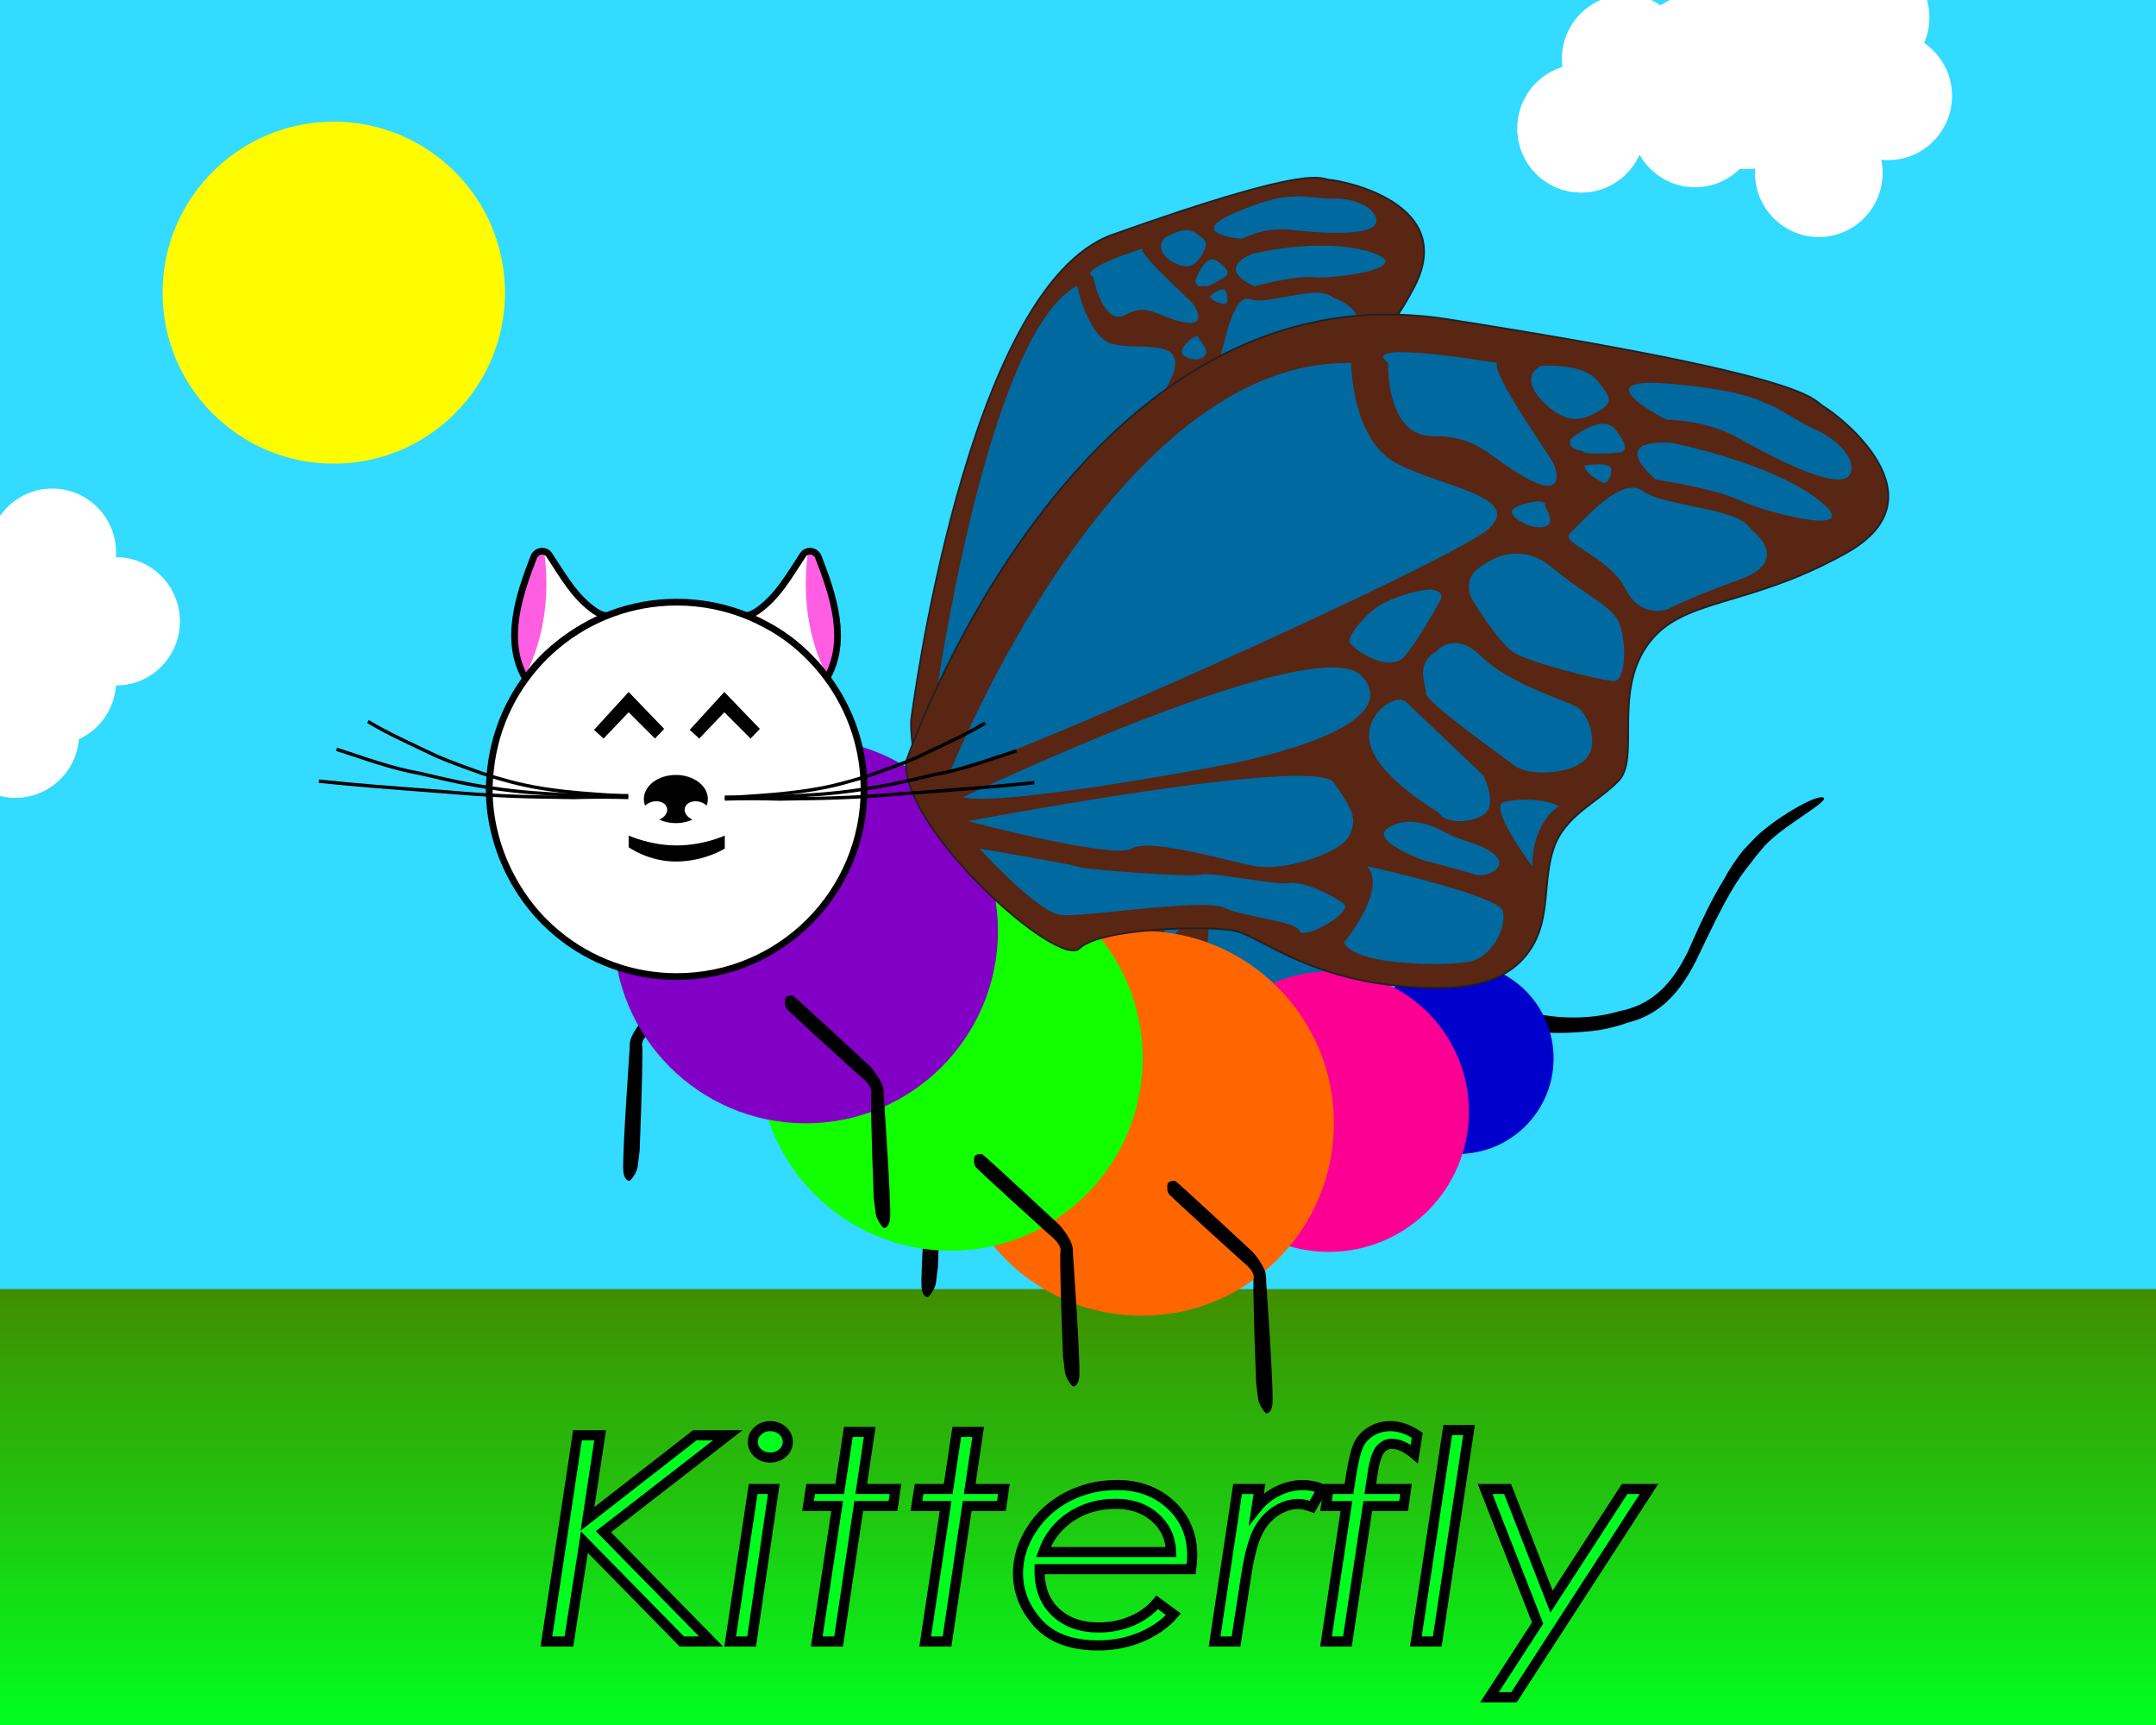 <?xml version="1.0" encoding="utf-8"?>
<!-- Generator: Adobe Illustrator 14.0.0, SVG Export Plug-In . SVG Version: 6.00 Build 43363)  -->
<!DOCTYPE svg PUBLIC "-//W3C//DTD SVG 1.1//EN" "http://www.w3.org/Graphics/SVG/1.1/DTD/svg11.dtd">
<svg version="1.1" id="Layer_10" xmlns="http://www.w3.org/2000/svg" xmlns:xlink="http://www.w3.org/1999/xlink" x="0px" y="0px"
	 width="1280px" height="1024px" viewBox="0 0 1280 1024" enable-background="new 0 0 1280 1024" xml:space="preserve">
<rect x="0" y="0" width="1280" height="1024" fill="#808080" stroke="none"/>
<g id="Layer_16">
	<rect fill="#32DBFF" width="1280" height="785.57"/>
</g>
<g id="Layer_14">
	<linearGradient id="SVGID_1_" gradientUnits="userSpaceOnUse" x1="640" y1="765.244" x2="640" y2="1024">
		<stop  offset="0" style="stop-color:#408E00"/>
		<stop  offset="1" style="stop-color:#00FF1E"/>
	</linearGradient>
	<rect y="765.244" fill="url(#SVGID_1_)" width="1280" height="258.756"/>
	<ellipse fill="#FFFC00" cx="198.158" cy="173.735" rx="101.643" ry="101.515"/>
	<ellipse fill="#FFFFFF" cx="938.738" cy="76.22" rx="37.885" ry="38.067"/>
	<ellipse fill="#FFFFFF" cx="1006.366" cy="73.087" rx="37.885" ry="38.067"/>
	<ellipse fill="#FFFFFF" cx="1079.816" cy="102.644" rx="37.885" ry="38.067"/>
	<ellipse fill="#FFFFFF" cx="1036.56" cy="62.336" rx="37.885" ry="38.067"/>
	<ellipse fill="#FFFFFF" cx="1121.02" cy="56.962" rx="37.885" ry="38.067"/>
	<ellipse fill="#FFFFFF" cx="965.162" cy="35.021" rx="37.885" ry="38.067"/>
	<ellipse fill="#FFFFFF" cx="938.738" cy="76.22" rx="37.885" ry="38.067"/>
	<ellipse fill="#FFFFFF" cx="1107.584" cy="10.383" rx="37.885" ry="38.067"/>
	<ellipse fill="#FFFFFF" cx="31.046" cy="328.092" rx="37.885" ry="38.067"/>
	<ellipse fill="#FFFFFF" cx="68.931" cy="368.844" rx="37.885" ry="38.067"/>
	<ellipse fill="#FFFFFF" cx="31.046" cy="404.225" rx="37.885" ry="38.067"/>
	<ellipse fill="#FFFFFF" cx="9.1" cy="435.576" rx="37.885" ry="38.067"/>
	<path fill="#FFFFFF" d="M-9.89,342.328c20.808-0.007,36.613-0.467,44.981,19.17c6.881,16.147-2.785,24.911-17.771,31.303
		c-11.806,5.036-31.07,9.058-38.461-4.056c-6.634-11.771-4.862-45.983,13.98-43.688"/>
	<path fill="#FFFFFF" d="M1058.591,77.405c-14.182-6.433-35.134-9.98-46.112-20.811c-9.574-9.445-12.346-19.334-23.834-27.964
		c-30.311-22.771,14.594-35.861,37.163-35.809c15.423,0.036,33.813-2.653,47.146,5.43c12.636,7.66,18.815,25.098,23.867,38.367
		c12.919,33.93-11.731,37.997-38.23,41.847c-1.277,0.186-2.861,0.041-4.093,0.304"/>
</g>
<g id="Layer_18">
	<path d="M908.974,601.039c0,0,19.014,5.31,41.333,1.732c3.72-0.597,7.532-1.439,11.362-2.594
		c17.955-3.458,28.64-14.473,36.607-28.146c1.328-2.279,2.58-4.631,3.785-7.03c5.002-11.403,10.244-23.206,16.438-34.429
		c1.549-2.806,3.157-5.574,4.829-8.299c1.529-2.848,3.259-5.762,5.167-8.674c1.907-2.912,3.993-5.824,6.236-8.668
		c2.306-2.406,4.671-4.911,7.076-7.402c10.759-11.037,36.687-26.384,40.759-24.037s-27,18-36.652,30.71
		c-2.234,2.518-4.377,5.162-6.383,7.937c-2.131,2.607-4.158,5.296-6.076,8.058c-1.918,2.761-3.727,5.595-5.417,8.495
		c-1.567,2.684-3.094,5.4-4.579,8.148c-5.943,10.991-11.177,22.551-16.7,33.816c-1.448,2.813-2.967,5.562-4.586,8.211
		c-8.099,13.247-18.738,24.036-35.952,28.244c-2.766,1.006-5.589,1.881-8.46,2.619c-5.743,1.476-11.677,2.407-17.719,2.756
		c-3.088,0.289-6.298,0.486-9.627,0.584c-6.658,0.197-13.795-0.001-21.442-0.655"/>
</g>
<g id="Layer_15">
</g>
<path d="M427.585,563.221c-1.292,0.574-45.862,42.051-45.862,42.051s-7.507,8.443-7.798,14.188s-0.219,3.654,0,1.29
	c0.221-2.364-4.643,65.269-3.869,74.298c0,0,0.148,2.58,1.105,4.128c0.959,1.548,1.732,1.806,2.506,1.806
	c0.774,0,2.354-2.58,2.354-2.58s1.895-2.445,2.555-5.747l1.2-9.784c0,0,1.876-47.121,1.588-61.483c0,0-2.011-3.736,6.176-10.2
	c0,0,43.103-38.935,44.093-40.504s0.934-2.828,0.861-5.026s-2.154-2.436-2.154-2.436S428.877,562.646,427.585,563.221z"/>
<path d="M604.649,632.229c-1.292,0.574-45.864,42.051-45.864,42.051s-7.506,8.443-7.797,14.188s-0.219,3.654,0,1.29
	c0.221-2.364-4.643,65.269-3.869,74.298c0,0,0.148,2.58,1.105,4.128c0.959,1.548,1.732,1.806,2.506,1.806s2.354-2.58,2.354-2.58
	s1.895-2.445,2.555-5.747l1.199-9.784c0,0,1.877-47.121,1.588-61.483c0,0-2.01-3.736,6.176-10.2c0,0,43.104-38.935,44.094-40.504
	s0.934-2.828,0.861-5.026c-0.073-2.198-2.154-2.436-2.154-2.436S605.94,631.654,604.649,632.229z"/>
<path fill="#582613" stroke="#231F20" d="M540.873,427.894c0,0,32.146-257.404,119.552-288.566
	c121.104-43.176,122.854-32.89,129.245-32.54c6.543,0.358,76.031,13.382,49.99,63.52c-26.963,51.914-58.736,56.47-60.3,92.534
	c-1.69,39.005,31.35,85.764,27.8,108.644c-3.675,23.7-15.887,38.905-10.426,73.441c5.908,37.363,25.354,80.805,26.403,122.799
	c1.126,45.093-15.65,70.543-71.698,54.377c-48.768-14.069-76.835-59.649-88.339-65.19c-11.057-5.326-54.973,0.994-61.452,24.069
	C594.975,604.757,539.831,478.447,540.873,427.894z"/>
<path fill="#0069A0" d="M553.056,431.076c0,0,30.461-231.516,86.441-261.454c0,0,6.362,30.937,21.249,34.62
	c15.992,3.958,42.4-3.869,35.989,16.979C690.106,242.775,558.485,434.366,553.056,431.076z"/>
<path fill="#0069A0" d="M648.958,164.223c0,0,5.804,29.701,18.942,22.757c13.567-7.17,18.05,0.204,33.115,3.908
	c16.128,3.967,9.425-7.778,6.971-10.841c-2.413-3.009-30.56-27.712-29.855-32.417C678.131,147.63,638.769,159.923,648.958,164.223z"
	/>
<path fill="#0069A0" d="M690.897,141.65c0,0,11.82-8.082,18.409-3.663c6.854,4.598,8.467,5.714,4.649,12.607
	c-3.837,6.928-7.582,8.349-12.857,6.972C695.948,156.223,685.422,150.244,690.897,141.65z"/>
<path fill="#0069A0" d="M709.598,166.698c0,0,5.815-16.86,12.974-11.829c7.463,5.246,6.453,7.174,5.584,8.562
	c-0.87,1.389-11.724,7.478-12.429,6.453C715.025,168.866,710.908,172.386,709.598,166.698z"/>
<path fill="#0069A0" d="M718.227,175.826c0,0,7.578-6.369,9.426-2.996c1.878,3.426,1.038,8.017-0.322,7.697
	C725.977,180.208,720.32,179.736,718.227,175.826z"/>
<path fill="#0069A0" d="M737.398,141.776c0,0-33.049-2.59-6.213-14.556c28.809-12.845,36.576-9.906,37.813-10.582
	c1.241-0.678,19.499,1.696,23.104,1.229c3.646-0.471,22.602,1.683,24.929,12.259c2.409,10.941-33.644,8.281-50.688,6.288
	C750.352,134.544,737.398,141.776,737.398,141.776z"/>
<path fill="#0069A0" d="M743.739,150.601c0,0-23.295,8.292,1.139,19.348c0,0,22.909-6.485,35.618-5.409
	c13.307,1.127,63.706-5.988,31.465-15.395C783.345,140.795,743.739,150.601,743.739,150.601z"/>
<path fill="#0069A0" d="M791.557,176.758c0,0,26.893,8.083,9.492,29.232c-17.315,21.043-22.669,30.8-22.669,30.8
	s-8.683,10.518-22.169-5.349c-12.475-14.679-33.317-13.905-31.352-20.653c1.947-6.679,7.248-36.961,17.544-33.196
	C753.196,181.537,782.018,168.09,791.557,176.758z"/>
<path fill="#0069A0" d="M701.7,209.355c-1.048-3.444,8.592-12.085,9.699-9.169c1.119,2.95,7.119,7.311,3.68,11.199
	C711.646,215.266,702.764,212.845,701.7,209.355z"/>
<path fill="#0069A0" d="M699.66,242.557c0,0,6.964-21.167,24.65-10.964c19.332,11.155,30.913,12.326,37.887,21.921
	c7.291,10.034,18.116,37.526,11.995,38.994c-6.035,1.447-41.443,0.125-48.758-4.869c-7.069-4.825-19.104-19.873-22.839-24.677
	C698.951,258.272,695.961,249.614,699.66,242.557z"/>
<path fill="#0069A0" d="M691.032,266.525c0.013-2.489-0.607-4.373-3.761-4.371c-3.119,0.001-10.693,7.736-14.876,14.589
	c-4.195,6.875-7.885,24.153-6.249,27.591c1.66,3.489,15.854,14.09,20.194,3.73C688.611,302.643,691.02,269.029,691.032,266.525z"/>
<path fill="#0069A0" d="M697.508,298.44c0,0,3.039-15.965,17.467-2.932c15.623,14.112,43.065,18.085,49.826,21.073
	c6.942,3.066,22.181,26.916,18.758,41.423c-3.493,14.797-22.084,20.798-31.229,13.429c-8.79-7.084-50.782-37.837-51.853-43.957
	C699.425,321.46,691.644,310.524,697.508,298.44z"/>
<path fill="#0069A0" d="M785.218,402.209c0,0-8.487,17.457,6.247,63.968c0,0-40.868-55.847-34.262-61.457
	C763.853,399.077,776.503,396.844,785.218,402.209z"/>
<path fill="#0069A0" d="M741.008,383.74c0,0,14.438,24.381,9.972,35.003c-4.505,10.719-16.389,11.566-21.289,2.487
	c0,0-31.03-22.631-40.8-47.102c-9.012-22.569,0.287-42.608,5.528-37.982"/>
<path fill="#0069A0" d="M556.898,449.286c0,0,97.719-150.573,118.199-124.576c23.536,29.876-27.308,69.477-30.358,72.662
	C641.695,400.551,568.451,454.521,556.898,449.286z"/>
<path fill="#0069A0" d="M558.868,467.48c0,0,109.884-81.366,121.27-61.294c12.34,21.76,15.567,28.128,15.439,45.031
	c-0.132,17.504-21.088,39.413-33.288,36.672c-11.737-2.638-43.398-19.246-49.27-8.193
	C607.106,490.828,558.868,467.48,558.868,467.48z"/>
<path fill="#0069A0" d="M562.851,489.191c0,0,21.367,55.92,29.81,57.276c8.679,1.395,52.079-23.625,62.049-14.615
	c10.438,9.429,33.89,11.32,37.341,22.612c3.555,11.632,22.186-24.532,14.668-33.531c-7.258-8.688-22.314-21.609-28.396-18.445
	c-6.021,3.132-34.083-6.732-37.023-3.088c-2.939,3.641-43.856,2.171-45.142,0.303C594.881,497.85,562.851,489.191,562.851,489.191z"
	/>
<path fill="#0069A0" d="M715.78,569.164c0,0,0.316-2.245,0.734-6.075c1.864-17.124,5.6-64.118-7.034-83.448
	c0,0,73.057,21.842,81.424,40.254c8.813,19.391,11.686,61.544-0.218,68.434c-11.729,6.791-62.688,8.469-74.59-21.409"/>
<path fill="#0069A0" d="M734.365,469.128c0,0-29.462-14.662-23.652-28.482c5.742-13.65,18.923-7.24,27.654-0.742
	c9.053,6.738,21.614,7.15,30.928,18.919c9.748,12.317,0.265,23.846-4.796,21.422C759.521,477.861,734.365,469.128,734.365,469.128z"
	/>
<ellipse fill="#0000CD" cx="865.657" cy="628.257" rx="56.692" ry="56.739"/>
<ellipse fill="#FC0094" cx="788.921" cy="659.938" rx="83.151" ry="83.219"/>
<ellipse fill="#FF6600" cx="677.803" cy="666.831" rx="114.115" ry="114.207"/>
<ellipse fill="#12FF00" cx="564.311" cy="628.257" rx="114.115" ry="114.207"/>
<ellipse fill="#8200C6" cx="478.362" cy="552.624" rx="114.114" ry="114.208"/>
<g id="Layer_17">
	<path d="M583.257,685.251c1.292,0.574,45.863,42.051,45.863,42.051s7.506,8.443,7.797,14.188s0.22,3.654,0,1.29
		s4.643,65.269,3.869,74.298c0,0-0.147,2.58-1.105,4.128s-1.732,1.806-2.506,1.806s-2.354-2.58-2.354-2.58s-1.895-2.445-2.555-5.747
		l-1.199-9.784c0,0-1.876-47.121-1.588-61.483c0,0,2.01-3.736-6.176-10.2c0,0-43.104-38.935-44.094-40.504s-0.934-2.828-0.861-5.026
		c0.073-2.198,2.154-2.436,2.154-2.436S581.966,684.677,583.257,685.251z"/>
	<path d="M697.951,701.236c1.292,0.574,45.863,42.051,45.863,42.051s7.506,8.443,7.797,14.188s0.22,3.654,0,1.29
		s4.644,65.269,3.869,74.298c0,0-0.147,2.58-1.105,4.128s-1.732,1.806-2.506,1.806s-2.354-2.58-2.354-2.58s-1.895-2.445-2.555-5.747
		l-1.199-9.784c0,0-1.876-47.121-1.588-61.483c0,0,2.01-3.736-6.176-10.2c0,0-43.104-38.935-44.094-40.504s-0.934-2.828-0.861-5.026
		c0.073-2.198,2.154-2.436,2.154-2.436S696.66,700.662,697.951,701.236z"/>
	<path d="M470.913,591.187c1.292,0.574,45.862,42.051,45.862,42.051s7.506,8.443,7.797,14.188s0.22,3.654,0,1.29
		s4.644,65.269,3.87,74.298c0,0-0.148,2.58-1.106,4.128s-1.732,1.806-2.506,1.806s-2.354-2.58-2.354-2.58s-1.894-2.445-2.554-5.747
		l-1.2-9.784c0,0-1.875-47.121-1.588-61.483c0,0,2.011-3.736-6.176-10.2c0,0-43.103-38.935-44.093-40.504s-0.934-2.828-0.861-5.026
		s2.154-2.436,2.154-2.436S469.622,590.612,470.913,591.187z"/>
	<path fill="#0069A0" d="M894.74,156.384"/>
	<path fill="#582613" stroke="#231F20" d="M537.863,452.32c0,0,100.444-297.504,321.542-262.822s215.843,47.688,223.528,52.023
		s72.714,53.202,13.466,86.572s-98.267,26.145-118.497,55.046s-3.985,67.216-17.166,80.573s-31.803,20.428-38.388,40.014
		s-1.616,41.09-13.375,59.239s-33.792,27.912-84.815,21.583s-76.578-28.623-90.752-31.924s-79.857-2.029-92.536,10.341
		C628.192,575.336,535.684,492.599,537.863,452.32z"/>
	<path fill="#0069A0" d="M564.311,457.831c0,0,96.805-245.212,237.857-242.322c0,0,0.225,45.782,27.286,59.741
		s74.748,19.739,54.518,38.525S575.574,461.714,564.311,457.831z"/>
	<path fill="#0069A0" d="M824.158,215.483c0,0-1.623,43.378,26.205,43.378s31.967,11.562,55.187,24.567s19.048-3.352,16.799-8.179
		s-37.317-54.011-33.512-59.766C888.837,215.483,804.807,201.007,824.158,215.483z"/>
	<path fill="#0069A0" d="M915.023,217.179c0,0,24.992-1.795,33.237,8.671s10.115,12.91,0,18.738s-16.956,5.121-24.841,0
		S900.572,224.404,915.023,217.179z"/>
	<path fill="#0069A0" d="M932.159,260.911c0,0,18.852-16.283,27.022-5.778s5.545,12.082,3.443,13.132s-22.063,1.576-22.587,0
		S931.108,268.265,932.159,260.911z"/>
	<path fill="#0069A0" d="M940.61,276.388c0,0,15.046-2.759,15.894,1.997c0.847,4.755-2.945,9.23-4.775,8.16
		C949.898,285.474,941.662,281.872,940.61,276.388z"/>
	<path fill="#0069A0" d="M989.288,249.133c0,0-49.899-25.294,0-21.465s58.305,12.232,60.405,12.232s23.637,13.657,28.364,15.233
		s25.213,14.211,20.485,26.015s-45.126-9.044-65.635-20.681S989.288,249.133,989.288,249.133z"/>
	<path fill="#0069A0" d="M992.965,263.012c0,0-39.396-4.518-9.98,21.641c0,0,34.73,5.148,50.194,12.502s75.344,22.586,46.979,0
		S992.965,263.012,992.965,263.012z"/>
	<path fill="#0069A0" d="M1039.188,313.963c0,0,25.801,18.384-6.009,29.94s-43.365,17.859-43.365,17.859
		s-15.961,5.778-25.052-12.606s-38.962-26.789-32.693-32.566s30.431-34.667,43.037-25.212S1032.884,301.357,1039.188,313.963z"/>
	<path fill="#0069A0" d="M897.5,303.831c0-4.202,19.499-8.404,19.729-4.727s7.123,11.153,0,13.456S897.5,308.033,897.5,303.831z"/>
	<path fill="#0069A0" d="M878.964,336.549c0,0,20.485-17.859,42.021,0s36.243,23.112,40.445,33.617s4.239,34.667-3.658,34.142
		s-52.545-11.556-60.424-17.859s-19.074-23.637-22.669-29.415S870.119,341.802,878.964,336.549z"/>
	<path fill="#0069A0" d="M855.345,355.833c1.027-2.325,0.814-4.348-4.202-5.626s-20.396,3.031-29.879,7.879
		s-21.597,19.435-20.021,23.112s20.64,17.367,30.991,9.98C837.696,387.279,854.317,358.158,855.345,355.833z"/>
	<path fill="#0069A0" d="M852.782,386.582c0,0,10.791-12.776,26.657,3.09s49.505,26.021,56.486,29.83s14.447,23.196,4.685,31.908
		s-33.401,9.346-41.574,3s-53.235-38.08-52.601-43.158S839.453,394.916,852.782,386.582z"/>
	<path fill="#0069A0" d="M925.408,478.621c0,0-15.617,8.957-15.745,35.7c0,0-26.557-35.741-16.822-38.183
		C902.575,473.698,917.764,474.219,925.408,478.621z"/>
	<path fill="#0069A0" d="M880.709,460.402c0,0,8.886,17.538,0,23.28s-23.482,4.713-26.656-1.437c0,0-33.689-19.478-40.011-38.519
		s14.298-32.368,20.49-27.291"/>
	<path fill="#0069A0" d="M571.62,473.253c0,0,211.931-101.352,237.344-71.522s-63.442,47.948-69.154,49.679
		S594.469,479.403,571.62,473.253z"/>
	<path fill="#0069A0" d="M574.793,487.47c0,0,205.763-39.303,217.124-22.854s13.992,20.962,9.186,31.399
		s-38.445,21.096-54.946,18.305s-62.832-17.129-74.257-10.595S574.793,487.47,574.793,487.47z"/>
	<path fill="#0069A0" d="M581.511,503.727c0,0,34.536,38.136,48.5,39.472s83.963-10.09,96.564-4.377s43.065,7.932,44.97,13.804
		s33.003-11.264,26.021-16.342s-23.482-13.329-32.368-12.06s-46.967-6.981-52.044-5.077s-70.31-3.036-72.283-4.374
		C638.896,513.435,581.511,503.727,581.511,503.727z"/>
	<path fill="#0069A0" d="M797.021,560.624c0,0,0.89-1.051,2.272-2.856c6.279-8.201,22.732-31.973,12.286-43.624
		c0,0,77.524,17.188,80.513,26.479c2.989,9.29-6.327,27.604-19.726,30.263c-13.397,2.66-67.706,2.646-74.456-11.312"/>
	<path fill="#0069A0" d="M845.122,510.667c0,0-32.578-11.57-21.11-19.153c11.469-7.583,26.144-1.915,34.776,3.006
		c8.634,4.921,22.982,6.534,29.576,13.914c6.595,7.38-7.258,12.544-12.041,10.884S845.122,510.667,845.122,510.667z"/>
	<g>
		<path fill="#FFFFFF" d="M323.663,327.892c1.562,4.125,5.585,6.934,8.148,10.433c2.31,3.153,4.6,6.313,6.736,9.494
			c2.34,3.487,4.436,6.713,7.541,9.659c2.596,2.464,6.822,4.099,9.079,6.841c0.392,0.477,0.986,0.83,1.327,1.287
			c-3.154,2.229-6.123,4.49-9.402,6.411c-3.567,2.092-6.711,4.847-10.221,7.124c-3.512,2.28-6.782,3.677-9.968,6.662
			c-2.818,2.64-5.463,5.84-7.887,8.822c-2.428,2.989-5.137,6.296-9.32,5.959c-0.703-5.654,1.88-10.371,3.132-15.853
			c1.453-6.361,1.805-13.061,2.762-19.545c1.716-11.638,1.868-23.957,6.135-34.875c0.218-0.56,0.318-1.052,0.591-1.611"/>
		<path fill="#FF5EE3" d="M310.319,403.599c0,0,19.745-30.477,12.455-77.861C322.774,325.738,295.131,357.424,310.319,403.599z"/>
		<path fill="none" stroke="#000000" stroke-width="4" d="M312.027,402.879c-13.013-22.528-4.013-49.528,4.987-72.528c2-4,7-4,9-1
			c8,12,15,25,27.303,33.447c2.486,1.659,4.871,2.658,7.019,2.661c0,0-3.429,1.317-8.655,4.026
			c-12.667,6.865-24.667,14.865-34.992,27.335C315.064,398.745,313.501,400.763,312.027,402.879z"/>
		<path fill="#FFFFFF" d="M491.352,401.757c0,0-23.39-26.787-46.799-35.294s0,0.679,0,0.679l1.436-2.474l8.963-6.248l7.798-8.467
			l6.124-8.535l5.584-8.59l3.903-4.963h5.021L491.352,401.757z"/>
		<path fill="#FF5EE3" d="M492.433,403.599c0,0-19.745-30.477-12.455-77.861C479.978,325.738,507.621,357.424,492.433,403.599z"/>
		<path fill="none" stroke="#000000" stroke-width="4" d="M490.725,402.879c13.013-22.528,4.013-49.528-4.987-72.528c-2-4-7-4-9-1
			c-8,12-15,25-27.303,33.447c-2.486,1.659-4.871,2.658-7.019,2.661c0,0,3.429,1.317,8.655,4.026
			c12.667,6.865,24.667,14.865,34.992,27.335C487.688,398.745,489.251,400.763,490.725,402.879z"/>
		<g>
			<ellipse fill="#FFFFFF" cx="401.251" cy="468.571" rx="111.247" ry="110.784"/>
			<g>
				<path fill="none" stroke="#000000" stroke-width="4" d="M512.975,468.583c0,61.373-49.781,111.127-111.188,111.127
					c-26.865,0-51.506-9.523-70.726-25.377c-2.747-2.266-5.384-4.662-7.907-7.188c-22.903-23.073-35.903-57.073-31.983-89.927
					c0.381-3.734,0.946-7.416,1.687-11.033c10.368-50.641,55.198-88.733,108.929-88.733c15.352,0,29.977,3.109,43.28,8.733
					c3.325,1.405,6.57,2.973,9.721,4.696c19.464,10.191,35.464,27.191,45.374,45.922c1.464,2.769,2.821,5.607,4.069,8.513
					c1.414,3.329,2.663,6.738,3.746,10.22C511.225,445.975,512.975,457.075,512.975,468.583z"/>
				<path d="M401.25,460.022c-10.493,0-19,6.407-19,14.312c0,1.37,0.271,2.69,0.748,3.945c1.623-1.587,4.1-2.636,6.696-2.636
					c4.105,0,6.947,2.617,6.35,5.846c-0.401,2.164-2.249,4.049-4.659,5.059c2.878,1.322,6.247,2.098,9.865,2.098
					c3.636,0,7.021-0.783,9.909-2.117c-2.387-1.016-4.215-2.89-4.613-5.04c-0.598-3.228,2.245-5.845,6.35-5.845
					c2.561,0,5.007,1.019,6.63,2.568c0.461-1.234,0.725-2.532,0.725-3.878C420.251,466.429,411.745,460.022,401.25,460.022z"/>
				<path d="M373.224,496.016v6.911c0,0,11.932,8.684,28.563,8.507s28.504-7.708,28.504-7.708v-7.71c0,0-12.702,5.849-28.504,5.849
					S373.224,496.016,373.224,496.016z"/>
				<path fill="none" stroke="#000000" stroke-width="2" d="M373.017,473.392c-10.766-0.319-21.766-0.319-32.398,0.037
					c-3.633-0.037-7.287-0.114-10.942-0.204c-21.426-0.152-42.426-1.152-63.385-3.033c-3.227-0.238-6.453-0.483-9.675-0.728
					c-22.563-1.714-44.956-3.399-67.331-5.752"/>
				<path fill="none" stroke="#000000" stroke-width="2" d="M373.017,472.296c-3.506,0.052-7.015,0.065-10.525,0.04
					c-3.512-0.024-7.026-0.088-10.55-0.187c-6.406-0.005-12.767-0.169-19.096-0.492c-3.165-0.16-6.321-0.361-9.474-0.602
					c-17.685-0.969-35.253-3.457-52.484-7.053c-3.447-0.717-6.881-1.479-10.306-2.276c-3.833-0.868-7.659-1.773-11.51-2.679
					c-16.913-2.954-32.868-8.966-49.226-14.252"/>
				<path fill="none" stroke="#000000" stroke-width="2" d="M371.928,472.697c-23.677-1.624-48.677-2.624-72.996-9.787
					c-5.925-1.577-11.787-3.412-17.563-5.556c-3.046-1.063-6.083-2.169-9.114-3.311c-2.273-0.856-4.543-1.732-6.81-2.628
					c-2.265-0.911-4.526-1.841-6.781-2.803c-13.414-6.54-27.414-12.54-40.212-20.299"/>
				<path fill="none" stroke="#000000" stroke-width="2" d="M430.291,474.296c10.766-0.319,21.766-0.319,32.398,0.037
					c3.633-0.037,7.287-0.114,10.942-0.204c21.426-0.152,42.426-1.152,63.385-3.033c3.227-0.238,6.453-0.483,9.675-0.728
					c22.563-1.714,44.956-3.399,67.331-5.752"/>
				<path fill="none" stroke="#000000" stroke-width="2" d="M430.291,473.201c3.506,0.052,7.015,0.065,10.525,0.04
					c3.512-0.024,7.026-0.088,10.55-0.187c6.406-0.005,12.767-0.169,19.096-0.492c3.165-0.16,6.321-0.361,9.474-0.602
					c17.685-0.969,35.253-3.457,52.484-7.053c3.447-0.717,6.881-1.479,10.306-2.276c3.833-0.868,7.659-1.773,11.51-2.679
					c16.913-2.954,32.868-8.966,49.226-14.252"/>
				<path fill="none" stroke="#000000" stroke-width="2" d="M431.38,473.601c23.677-1.624,48.677-2.624,72.996-9.787
					c5.925-1.577,11.787-3.412,17.563-5.556c3.046-1.063,6.083-2.169,9.114-3.311c2.273-0.856,4.543-1.732,6.81-2.628
					c2.265-0.911,4.526-1.841,6.781-2.803c13.414-6.54,27.414-12.54,40.212-20.299"/>
				<polyline points="373.224,422.821 358.336,438.417 352.665,433.278 373.224,410.77 394.313,432.682 388.819,438.417 				"/>
				<polyline points="430.026,422.821 415.138,438.417 409.467,433.278 430.026,410.77 451.115,432.682 445.621,438.417 				"/>
			</g>
		</g>
	</g>
	<path fill="#00FF1E" stroke="#000000" stroke-width="6" d="M342.847,852.003h13.457l-7.519,49.621l63.711-49.621H432.1
		l-73.848,57.261l63.921,65.169h-17.372l-57.834-58.965l-9.215,58.965H324.39L342.847,852.003z"/>
	<path fill="#00FF1E" stroke="#000000" stroke-width="6" d="M447.144,883.879h12.263l-13.184,90.554h-12.732L447.144,883.879z
		 M457.334,846.593c2.844,0,5.288,0.915,7.329,2.746s3.062,4.023,3.062,6.575c0,2.608-1.021,4.814-3.062,6.617
		c-2.041,1.804-4.485,2.705-7.329,2.705c-2.908,0-5.366-0.901-7.375-2.705c-2.011-1.803-3.015-4.009-3.015-6.617
		c0-2.552,1.004-4.744,3.015-6.575C451.968,847.508,454.426,846.593,457.334,846.593z"/>
	<path fill="#00FF1E" stroke="#000000" stroke-width="6" d="M503.647,850.005h12.704l-5.03,33.874h20.325l-1.484,10.154h-20.348
		l-11.94,80.399h-12.985l12.122-80.399h-17.317l1.577-10.154h17.271L503.647,850.005z"/>
	<path fill="#00FF1E" stroke="#000000" stroke-width="6" d="M568.032,850.005h12.704l-5.03,33.874h20.325l-1.484,10.154h-20.348
		l-11.94,80.399h-12.985l12.122-80.399h-17.317l1.577-10.154h17.271L568.032,850.005z"/>
	<path fill="#00FF1E" stroke="#000000" stroke-width="6" d="M707.173,931.486h-89.99c-0.186,10.766,2.937,19.226,9.37,25.385
		c6.432,6.159,14.998,9.238,25.698,9.238c7.112,0,13.698-1.303,19.761-3.911c6.061-2.607,11.07-6.27,15.029-10.986l9.648,7.074
		c-4.887,5.605-11.271,10.085-19.158,13.441c-7.885,3.356-16.406,5.035-25.559,5.035c-15.834,0-27.725-4.396-35.671-13.191
		c-7.948-8.794-11.921-18.685-11.921-29.671c0-8.989,2.674-17.645,8.025-25.968c5.349-8.323,12.508-14.801,21.477-19.435
		c8.968-4.632,18.678-6.949,29.131-6.949c12.926,0,23.626,3.926,32.1,11.777c8.473,7.852,12.71,17.853,12.71,30.004
		C707.822,925.55,707.605,928.269,707.173,931.486z M695.298,921.332c-0.371-8.519-3.618-15.421-9.741-20.704
		c-6.123-5.284-13.823-7.927-23.101-7.927c-10.082,0-18.972,2.545-26.672,7.636c-7.7,5.09-13.159,12.089-16.375,20.995H695.298z"/>
	<path fill="#00FF1E" stroke="#000000" stroke-width="6" d="M734.742,883.879h13.012l-1.756,11.396
		c3.467-4.325,7.646-7.695,12.537-10.107c4.893-2.412,9.908-3.619,15.049-3.619c3.652,0,7.463,0.777,11.426,2.33l-6.123,10.653
		c-3.213-1.165-5.898-1.747-8.059-1.747c-4.508,0-8.969,1.416-13.385,4.245c-4.416,2.832-7.996,6.953-10.744,12.364
		s-5.074,14.305-6.977,26.68l-5.902,38.358h-12.731L734.742,883.879z"/>
	<path fill="#00FF1E" stroke="#000000" stroke-width="6" d="M841.416,852.003l-1.762,11.069c-4.744-3.995-9.203-5.993-13.375-5.993
		c-2.656,0-4.934,1.128-6.832,3.383c-1.896,2.255-3.383,6.821-4.457,13.696l-1.457,9.721h21.203l-1.391,10.154h-21.332
		l-12.047,80.399h-12.73l12.121-80.399h-12.121l1.393-10.154h12.26l1.205-7.989c1.504-9.377,3.105-15.647,4.799-18.811
		c1.691-3.162,4.199-5.701,7.523-7.615s6.994-2.871,11.008-2.871C830.691,846.593,836.023,848.396,841.416,852.003z"/>
	<path fill="#00FF1E" stroke="#000000" stroke-width="6" d="M859.504,848.923h12.637l-18.828,125.51H840.58L859.504,848.923z"/>
	<path fill="#00FF1E" stroke="#000000" stroke-width="6" d="M881.68,883.879h13.366l26.094,66.862l43.387-66.862h14.469
		l-80.143,123.679h-14.575l28.589-44.065L881.68,883.879z"/>
</g>
<g id="Layer_11_copy">
</g>
</svg>
